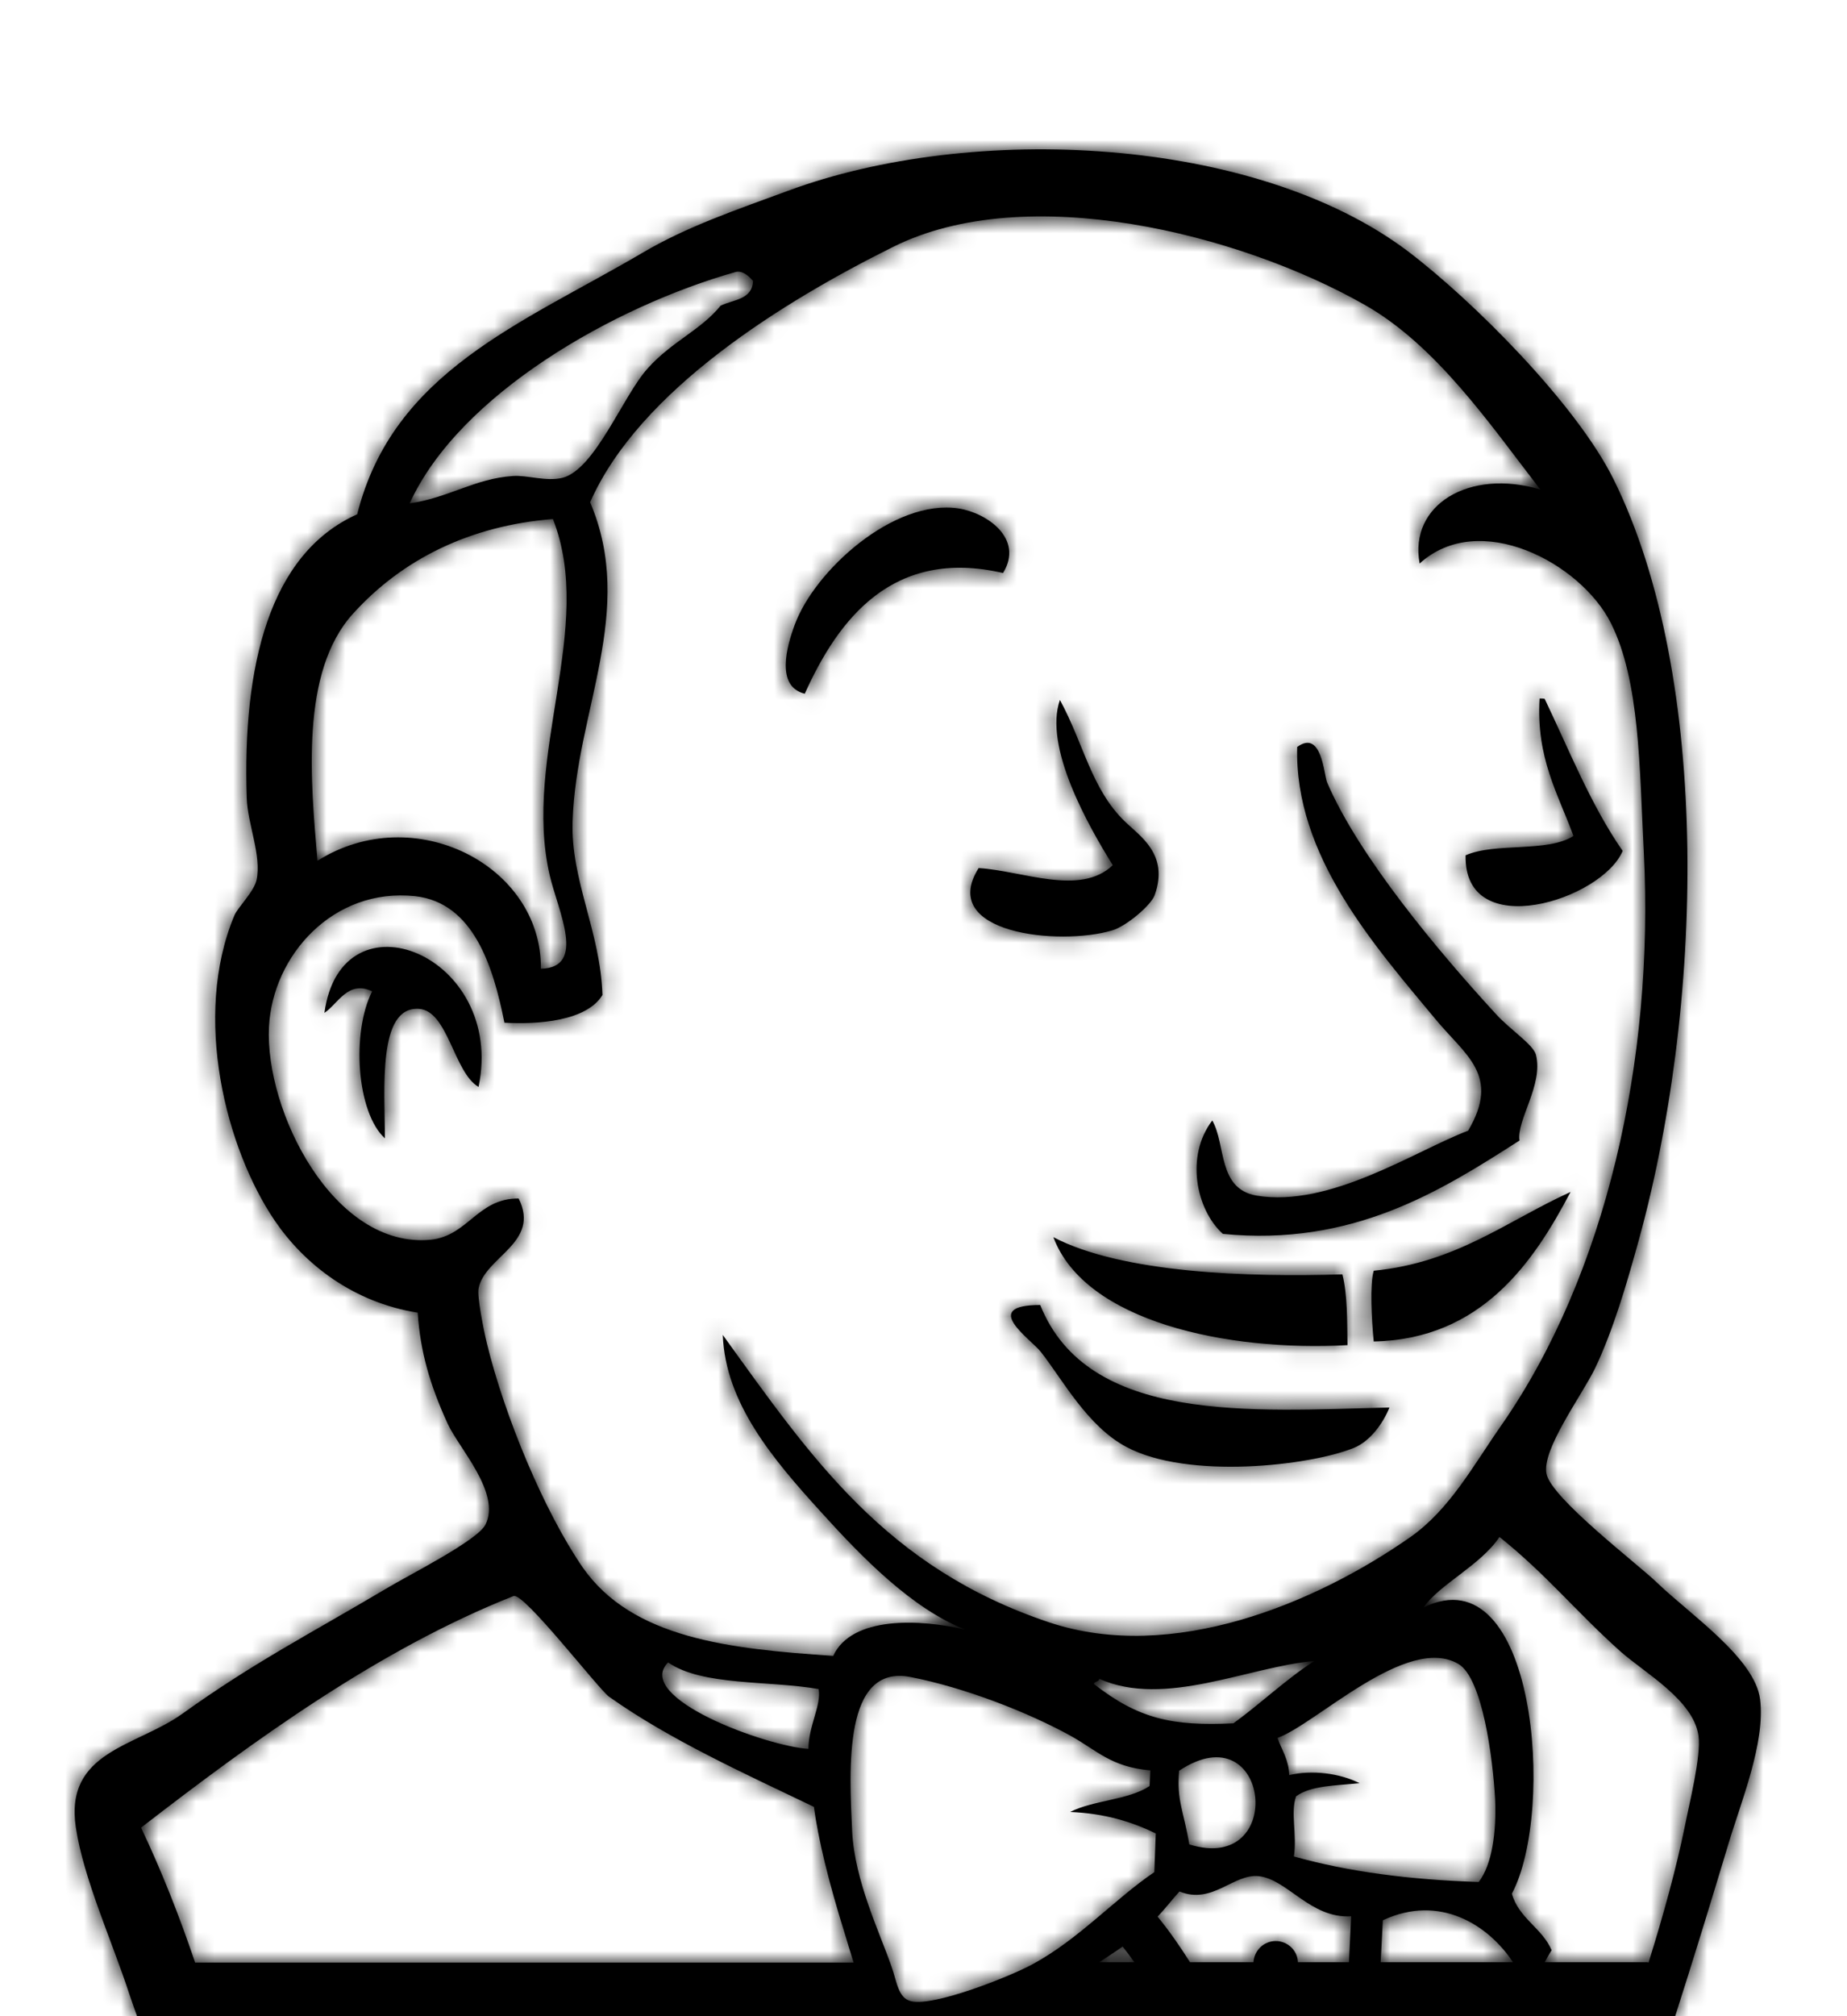 <svg width="99" height="108" viewBox="0 0 99 108" fill="none" xmlns="http://www.w3.org/2000/svg">
<g filter="url(#filter0_dd_14_39)">
<mask id="path-1-inside-1_14_39" fill="white">
<path d="M94.341 83.023C94.068 80.835 90.629 78.51 88.832 76.791C87.836 75.814 83.167 72.278 82.893 70.949C82.62 69.66 84.788 66.749 85.492 65.303C86.488 63.213 87.211 60.673 87.699 58.934C91.372 46.021 91.743 28.282 86.488 17.674C84.495 13.649 78.947 8.101 75.469 5.463C67.264 -0.73 52.104 -1.433 42.238 2.22C39.483 3.236 36.807 4.135 34.404 5.561C27.937 9.351 21.06 11.91 19.146 19.549C14.418 21.659 12.992 27.715 13.226 34.748C13.265 36.116 14.027 37.835 13.754 39.125C13.617 39.769 12.738 40.609 12.562 41.039C10.296 46.451 12.113 53.542 14.731 57.391C16.313 59.716 18.931 61.767 22.389 62.314C22.526 64.385 23.034 66.163 23.991 68.253C24.596 69.582 26.863 71.965 26.023 73.665C25.593 74.525 21.92 76.361 20.689 77.103C16.567 79.545 13.578 81.069 9.768 83.804C7.307 85.563 3.458 85.797 4.064 89.88C4.474 92.635 6.037 96.054 6.936 98.828C7.072 99.219 7.209 99.629 7.346 100H89.79C90.747 97.011 91.684 93.963 92.642 90.779C93.306 88.552 94.635 85.348 94.341 83.023ZM39.405 6.577C39.757 6.479 40.069 6.714 40.362 7.046C40.323 8.062 39.307 8.042 38.624 8.374C37.569 9.683 36.006 10.289 34.716 11.735C33.388 13.2 31.903 17.146 30.145 17.596C29.266 17.81 28.25 17.439 27.488 17.498C25.456 17.634 24.03 18.67 21.959 18.963C24.616 13.122 32.919 8.413 39.405 6.577ZM18.931 24.863C21.568 21.952 25.202 20.155 29.637 19.803C31.923 25.605 27.996 32.502 29.461 38.871C29.91 40.805 31.454 43.833 28.992 43.891C29.051 38.363 22.194 34.846 17.016 38.109C16.665 33.908 16.059 28.008 18.931 24.863ZM26.101 63.975C25.905 63.174 25.573 61.455 25.651 61.025C25.964 59.325 28.992 58.583 27.8 56.199C25.593 56.18 25.104 58.192 23.092 58.407C17.876 58.915 14.184 51.491 14.418 46.998C14.613 43.188 17.856 39.535 22.252 40.004C25.378 40.355 26.433 43.755 27.038 46.783C28.836 46.88 31.434 46.705 32.294 45.298C32.177 41.879 30.575 39.125 30.692 35.979C30.887 30.06 34.111 24.726 31.63 18.904C34.286 12.868 42.082 8.101 47.864 5.229C55.015 1.654 66.404 4.506 73.125 8.316C76.974 10.484 79.845 14.704 82.561 18.221C78.751 17.087 75.508 19.041 76.094 22.186C79.279 19.276 84.73 22.147 86.351 25.39C87.894 28.477 87.875 33.068 88.109 37.659C88.676 48.795 86.078 60.302 80.471 68.351C78.966 70.5 77.716 72.844 75.606 74.329C70.527 77.885 62.829 81.108 56.226 78.901C47.493 75.97 43.527 70.148 38.741 63.506C38.878 67.159 41.437 70.168 43.977 72.962C46.184 75.404 48.861 78.158 51.733 79.291C49.33 78.725 45.657 78.549 44.66 80.698C39.073 80.327 33.896 79.76 31.239 75.97C29.168 72.962 27.058 67.882 26.101 63.975ZM69.472 88.22C70.273 87.633 71.64 87.653 72.871 87.516C71.816 86.989 70.331 86.793 69.1 87.086C69.081 86.266 68.71 85.758 68.475 85.094C70.546 84.351 75.411 79.526 78.165 81.128C79.474 81.89 80.021 86.246 80.138 88.356C80.217 90.115 79.982 91.873 79.259 92.811C75.587 92.693 72.265 92.264 69.354 91.443C69.53 90.251 69.159 89.079 69.472 88.22ZM66.111 84.312C62.829 84.469 61.032 84.078 58.629 82.202C58.668 82.046 58.902 82.105 58.922 81.929C62.438 83.492 66.893 81.284 70.448 80.972C68.905 81.968 67.596 83.238 66.111 84.312ZM63.747 90.798C63.435 88.962 63.064 88.454 63.2 86.852C68.085 83.609 69.003 92.439 63.747 90.798ZM43.332 85.68C41.066 85.543 33.935 82.945 35.81 81.05C37.647 82.32 41.183 82.007 43.879 82.476C44.035 83.335 43.332 84.469 43.332 85.68ZM10.452 97.109C9.612 94.627 8.655 92.205 7.561 89.9C13.578 85.25 20.318 80.346 27.527 77.494C28.074 77.279 32.059 82.456 32.645 82.886C35.869 85.172 39.874 86.989 43.625 88.786C43.859 90.505 44.387 92.733 45.325 95.722C45.461 96.171 45.598 96.64 45.754 97.128H10.452V97.109ZM57.457 98.222H57.3C57.359 98.183 57.398 98.144 57.457 98.124V98.222ZM58.922 97.109C59.332 96.835 59.762 96.562 60.172 96.269C60.387 96.542 60.602 96.816 60.797 97.109H58.922ZM61.872 92.283C59.762 93.709 57.847 95.858 55.366 97.206C54.194 97.851 50.092 99.492 48.841 99.199C48.138 99.043 48.079 98.164 47.786 97.343C47.181 95.585 45.813 92.772 45.676 90.115C45.52 86.754 45.188 81.128 48.802 81.831C51.713 82.398 55.112 83.726 57.379 84.977C58.766 85.738 59.547 86.657 61.657 86.832C61.638 87.106 61.638 87.379 61.618 87.672C60.465 88.434 58.629 88.415 57.359 89.06C59.215 89.138 60.68 89.587 61.95 90.212C61.931 90.876 61.892 91.58 61.872 92.283ZM72.304 97.109H69.569C69.55 96.484 69.022 95.975 68.378 95.975C67.733 95.975 67.225 96.484 67.186 97.109H63.786C63.239 96.249 62.673 95.428 62.048 94.667C62.458 94.237 62.829 93.748 63.22 93.319C64.978 94.041 66.111 92.361 67.459 92.498C69.003 92.654 70.234 94.784 72.422 94.647L72.304 97.109ZM74.004 97.109C74.043 96.327 74.082 95.585 74.121 94.862C77.169 93.436 79.787 95.116 81.096 97.109H74.004ZM90.297 89.88C89.848 92.068 89.164 94.569 88.363 97.128C88.324 97.109 88.285 97.109 88.246 97.109H82.795C82.913 96.894 83.03 96.679 83.167 96.464C82.659 95.272 81.408 94.764 81.037 93.436C83.401 89.001 82.307 75.189 76.309 78.1C77.149 76.869 79.357 75.853 80.373 74.329C82.913 76.361 84.436 78.295 86.859 80.464C88.188 81.636 90.766 83.062 91.04 84.977C91.196 86.051 90.532 88.669 90.297 89.88ZM42.59 25.488C43.645 22.577 47.903 18.709 51.381 19.236C52.885 19.471 54.897 20.838 53.764 22.695C47.864 21.327 44.934 25.156 43.136 29.161C41.554 28.77 42.179 26.602 42.59 25.488ZM78.556 37.816C80.158 37.112 82.932 37.679 84.339 36.78C83.518 34.533 82.327 32.599 82.522 29.415C82.62 29.415 82.717 29.415 82.795 29.434C84.124 32.209 85.277 35.139 86.976 37.581C85.863 40.219 78.458 42.543 78.556 37.816ZM59.645 38.343C58.316 36.214 55.933 31.994 56.812 29.493C58.082 31.818 58.492 34.26 60.289 35.999C61.09 36.78 62.673 37.757 61.892 39.945C61.716 40.473 60.368 41.625 59.606 41.84C56.792 42.68 50.248 42.016 52.455 38.499C54.78 38.636 57.906 40.023 59.645 38.343ZM64.978 52.019C65.721 53.308 65.252 55.672 67.342 56.043C71.288 56.707 75.86 53.64 78.693 52.566C80.451 49.596 78.537 48.522 76.954 46.607C73.711 42.7 69.374 37.855 69.53 32.013C70.839 31.056 70.956 33.459 71.132 33.908C72.832 37.874 77.071 42.934 80.178 46.314C80.939 47.154 82.19 47.955 82.327 48.502C82.737 50.104 81.272 52.019 81.447 53.093C77.208 55.809 72.5 58.778 65.545 58.094C64.099 56.785 63.532 53.914 64.978 52.019ZM25.651 50.221C24.323 49.459 24.01 46.119 22.448 46.041C20.22 45.904 20.631 50.377 20.631 52.976C19.107 51.589 18.833 47.291 19.947 45.103C18.657 44.477 18.091 45.806 17.388 46.255C18.306 39.593 27.117 43.169 25.651 50.221ZM84.183 55.848C82.209 59.599 79.416 63.74 73.633 63.858C73.516 62.646 73.418 60.81 73.633 60.068C78.068 59.638 80.783 57.391 84.183 55.848ZM56.46 58.27C60.153 60.204 66.932 60.419 71.953 60.263C72.226 61.357 72.207 62.724 72.226 64.053C65.779 64.405 58.16 62.803 56.46 58.27ZM74.473 67.394C74.141 68.234 73.438 69.211 72.558 69.562C70.195 70.52 63.65 71.262 60.368 69.504C58.277 68.39 56.949 65.889 55.796 64.424C55.249 63.721 52.495 61.904 55.757 61.904C58.316 68.292 67.088 67.57 74.473 67.394Z"/>
</mask>
<path d="M94.341 83.023C94.068 80.835 90.629 78.51 88.832 76.791C87.836 75.814 83.167 72.278 82.893 70.949C82.62 69.66 84.788 66.749 85.492 65.303C86.488 63.213 87.211 60.673 87.699 58.934C91.372 46.021 91.743 28.282 86.488 17.674C84.495 13.649 78.947 8.101 75.469 5.463C67.264 -0.73 52.104 -1.433 42.238 2.22C39.483 3.236 36.807 4.135 34.404 5.561C27.937 9.351 21.06 11.91 19.146 19.549C14.418 21.659 12.992 27.715 13.226 34.748C13.265 36.116 14.027 37.835 13.754 39.125C13.617 39.769 12.738 40.609 12.562 41.039C10.296 46.451 12.113 53.542 14.731 57.391C16.313 59.716 18.931 61.767 22.389 62.314C22.526 64.385 23.034 66.163 23.991 68.253C24.596 69.582 26.863 71.965 26.023 73.665C25.593 74.525 21.92 76.361 20.689 77.103C16.567 79.545 13.578 81.069 9.768 83.804C7.307 85.563 3.458 85.797 4.064 89.88C4.474 92.635 6.037 96.054 6.936 98.828C7.072 99.219 7.209 99.629 7.346 100H89.79C90.747 97.011 91.684 93.963 92.642 90.779C93.306 88.552 94.635 85.348 94.341 83.023ZM39.405 6.577C39.757 6.479 40.069 6.714 40.362 7.046C40.323 8.062 39.307 8.042 38.624 8.374C37.569 9.683 36.006 10.289 34.716 11.735C33.388 13.2 31.903 17.146 30.145 17.596C29.266 17.81 28.25 17.439 27.488 17.498C25.456 17.634 24.03 18.67 21.959 18.963C24.616 13.122 32.919 8.413 39.405 6.577ZM18.931 24.863C21.568 21.952 25.202 20.155 29.637 19.803C31.923 25.605 27.996 32.502 29.461 38.871C29.91 40.805 31.454 43.833 28.992 43.891C29.051 38.363 22.194 34.846 17.016 38.109C16.665 33.908 16.059 28.008 18.931 24.863ZM26.101 63.975C25.905 63.174 25.573 61.455 25.651 61.025C25.964 59.325 28.992 58.583 27.8 56.199C25.593 56.18 25.104 58.192 23.092 58.407C17.876 58.915 14.184 51.491 14.418 46.998C14.613 43.188 17.856 39.535 22.252 40.004C25.378 40.355 26.433 43.755 27.038 46.783C28.836 46.88 31.434 46.705 32.294 45.298C32.177 41.879 30.575 39.125 30.692 35.979C30.887 30.06 34.111 24.726 31.63 18.904C34.286 12.868 42.082 8.101 47.864 5.229C55.015 1.654 66.404 4.506 73.125 8.316C76.974 10.484 79.845 14.704 82.561 18.221C78.751 17.087 75.508 19.041 76.094 22.186C79.279 19.276 84.73 22.147 86.351 25.39C87.894 28.477 87.875 33.068 88.109 37.659C88.676 48.795 86.078 60.302 80.471 68.351C78.966 70.5 77.716 72.844 75.606 74.329C70.527 77.885 62.829 81.108 56.226 78.901C47.493 75.97 43.527 70.148 38.741 63.506C38.878 67.159 41.437 70.168 43.977 72.962C46.184 75.404 48.861 78.158 51.733 79.291C49.33 78.725 45.657 78.549 44.66 80.698C39.073 80.327 33.896 79.76 31.239 75.97C29.168 72.962 27.058 67.882 26.101 63.975ZM69.472 88.22C70.273 87.633 71.64 87.653 72.871 87.516C71.816 86.989 70.331 86.793 69.1 87.086C69.081 86.266 68.71 85.758 68.475 85.094C70.546 84.351 75.411 79.526 78.165 81.128C79.474 81.89 80.021 86.246 80.138 88.356C80.217 90.115 79.982 91.873 79.259 92.811C75.587 92.693 72.265 92.264 69.354 91.443C69.53 90.251 69.159 89.079 69.472 88.22ZM66.111 84.312C62.829 84.469 61.032 84.078 58.629 82.202C58.668 82.046 58.902 82.105 58.922 81.929C62.438 83.492 66.893 81.284 70.448 80.972C68.905 81.968 67.596 83.238 66.111 84.312ZM63.747 90.798C63.435 88.962 63.064 88.454 63.2 86.852C68.085 83.609 69.003 92.439 63.747 90.798ZM43.332 85.68C41.066 85.543 33.935 82.945 35.81 81.05C37.647 82.32 41.183 82.007 43.879 82.476C44.035 83.335 43.332 84.469 43.332 85.68ZM10.452 97.109C9.612 94.627 8.655 92.205 7.561 89.9C13.578 85.25 20.318 80.346 27.527 77.494C28.074 77.279 32.059 82.456 32.645 82.886C35.869 85.172 39.874 86.989 43.625 88.786C43.859 90.505 44.387 92.733 45.325 95.722C45.461 96.171 45.598 96.64 45.754 97.128H10.452V97.109ZM57.457 98.222H57.3C57.359 98.183 57.398 98.144 57.457 98.124V98.222ZM58.922 97.109C59.332 96.835 59.762 96.562 60.172 96.269C60.387 96.542 60.602 96.816 60.797 97.109H58.922ZM61.872 92.283C59.762 93.709 57.847 95.858 55.366 97.206C54.194 97.851 50.092 99.492 48.841 99.199C48.138 99.043 48.079 98.164 47.786 97.343C47.181 95.585 45.813 92.772 45.676 90.115C45.52 86.754 45.188 81.128 48.802 81.831C51.713 82.398 55.112 83.726 57.379 84.977C58.766 85.738 59.547 86.657 61.657 86.832C61.638 87.106 61.638 87.379 61.618 87.672C60.465 88.434 58.629 88.415 57.359 89.06C59.215 89.138 60.68 89.587 61.95 90.212C61.931 90.876 61.892 91.58 61.872 92.283ZM72.304 97.109H69.569C69.55 96.484 69.022 95.975 68.378 95.975C67.733 95.975 67.225 96.484 67.186 97.109H63.786C63.239 96.249 62.673 95.428 62.048 94.667C62.458 94.237 62.829 93.748 63.22 93.319C64.978 94.041 66.111 92.361 67.459 92.498C69.003 92.654 70.234 94.784 72.422 94.647L72.304 97.109ZM74.004 97.109C74.043 96.327 74.082 95.585 74.121 94.862C77.169 93.436 79.787 95.116 81.096 97.109H74.004ZM90.297 89.88C89.848 92.068 89.164 94.569 88.363 97.128C88.324 97.109 88.285 97.109 88.246 97.109H82.795C82.913 96.894 83.03 96.679 83.167 96.464C82.659 95.272 81.408 94.764 81.037 93.436C83.401 89.001 82.307 75.189 76.309 78.1C77.149 76.869 79.357 75.853 80.373 74.329C82.913 76.361 84.436 78.295 86.859 80.464C88.188 81.636 90.766 83.062 91.04 84.977C91.196 86.051 90.532 88.669 90.297 89.88ZM42.59 25.488C43.645 22.577 47.903 18.709 51.381 19.236C52.885 19.471 54.897 20.838 53.764 22.695C47.864 21.327 44.934 25.156 43.136 29.161C41.554 28.77 42.179 26.602 42.59 25.488ZM78.556 37.816C80.158 37.112 82.932 37.679 84.339 36.78C83.518 34.533 82.327 32.599 82.522 29.415C82.62 29.415 82.717 29.415 82.795 29.434C84.124 32.209 85.277 35.139 86.976 37.581C85.863 40.219 78.458 42.543 78.556 37.816ZM59.645 38.343C58.316 36.214 55.933 31.994 56.812 29.493C58.082 31.818 58.492 34.26 60.289 35.999C61.09 36.78 62.673 37.757 61.892 39.945C61.716 40.473 60.368 41.625 59.606 41.84C56.792 42.68 50.248 42.016 52.455 38.499C54.78 38.636 57.906 40.023 59.645 38.343ZM64.978 52.019C65.721 53.308 65.252 55.672 67.342 56.043C71.288 56.707 75.86 53.64 78.693 52.566C80.451 49.596 78.537 48.522 76.954 46.607C73.711 42.7 69.374 37.855 69.53 32.013C70.839 31.056 70.956 33.459 71.132 33.908C72.832 37.874 77.071 42.934 80.178 46.314C80.939 47.154 82.19 47.955 82.327 48.502C82.737 50.104 81.272 52.019 81.447 53.093C77.208 55.809 72.5 58.778 65.545 58.094C64.099 56.785 63.532 53.914 64.978 52.019ZM25.651 50.221C24.323 49.459 24.01 46.119 22.448 46.041C20.22 45.904 20.631 50.377 20.631 52.976C19.107 51.589 18.833 47.291 19.947 45.103C18.657 44.477 18.091 45.806 17.388 46.255C18.306 39.593 27.117 43.169 25.651 50.221ZM84.183 55.848C82.209 59.599 79.416 63.74 73.633 63.858C73.516 62.646 73.418 60.81 73.633 60.068C78.068 59.638 80.783 57.391 84.183 55.848ZM56.46 58.27C60.153 60.204 66.932 60.419 71.953 60.263C72.226 61.357 72.207 62.724 72.226 64.053C65.779 64.405 58.16 62.803 56.46 58.27ZM74.473 67.394C74.141 68.234 73.438 69.211 72.558 69.562C70.195 70.52 63.65 71.262 60.368 69.504C58.277 68.39 56.949 65.889 55.796 64.424C55.249 63.721 52.495 61.904 55.757 61.904C58.316 68.292 67.088 67.57 74.473 67.394Z" fill="black"/>
<path d="M94.341 83.023C94.068 80.835 90.629 78.51 88.832 76.791C87.836 75.814 83.167 72.278 82.893 70.949C82.62 69.66 84.788 66.749 85.492 65.303C86.488 63.213 87.211 60.673 87.699 58.934C91.372 46.021 91.743 28.282 86.488 17.674C84.495 13.649 78.947 8.101 75.469 5.463C67.264 -0.73 52.104 -1.433 42.238 2.22C39.483 3.236 36.807 4.135 34.404 5.561C27.937 9.351 21.06 11.91 19.146 19.549C14.418 21.659 12.992 27.715 13.226 34.748C13.265 36.116 14.027 37.835 13.754 39.125C13.617 39.769 12.738 40.609 12.562 41.039C10.296 46.451 12.113 53.542 14.731 57.391C16.313 59.716 18.931 61.767 22.389 62.314C22.526 64.385 23.034 66.163 23.991 68.253C24.596 69.582 26.863 71.965 26.023 73.665C25.593 74.525 21.92 76.361 20.689 77.103C16.567 79.545 13.578 81.069 9.768 83.804C7.307 85.563 3.458 85.797 4.064 89.88C4.474 92.635 6.037 96.054 6.936 98.828C7.072 99.219 7.209 99.629 7.346 100H89.79C90.747 97.011 91.684 93.963 92.642 90.779C93.306 88.552 94.635 85.348 94.341 83.023ZM39.405 6.577C39.757 6.479 40.069 6.714 40.362 7.046C40.323 8.062 39.307 8.042 38.624 8.374C37.569 9.683 36.006 10.289 34.716 11.735C33.388 13.2 31.903 17.146 30.145 17.596C29.266 17.81 28.25 17.439 27.488 17.498C25.456 17.634 24.03 18.67 21.959 18.963C24.616 13.122 32.919 8.413 39.405 6.577ZM18.931 24.863C21.568 21.952 25.202 20.155 29.637 19.803C31.923 25.605 27.996 32.502 29.461 38.871C29.91 40.805 31.454 43.833 28.992 43.891C29.051 38.363 22.194 34.846 17.016 38.109C16.665 33.908 16.059 28.008 18.931 24.863ZM26.101 63.975C25.905 63.174 25.573 61.455 25.651 61.025C25.964 59.325 28.992 58.583 27.8 56.199C25.593 56.18 25.104 58.192 23.092 58.407C17.876 58.915 14.184 51.491 14.418 46.998C14.613 43.188 17.856 39.535 22.252 40.004C25.378 40.355 26.433 43.755 27.038 46.783C28.836 46.88 31.434 46.705 32.294 45.298C32.177 41.879 30.575 39.125 30.692 35.979C30.887 30.06 34.111 24.726 31.63 18.904C34.286 12.868 42.082 8.101 47.864 5.229C55.015 1.654 66.404 4.506 73.125 8.316C76.974 10.484 79.845 14.704 82.561 18.221C78.751 17.087 75.508 19.041 76.094 22.186C79.279 19.276 84.73 22.147 86.351 25.39C87.894 28.477 87.875 33.068 88.109 37.659C88.676 48.795 86.078 60.302 80.471 68.351C78.966 70.5 77.716 72.844 75.606 74.329C70.527 77.885 62.829 81.108 56.226 78.901C47.493 75.97 43.527 70.148 38.741 63.506C38.878 67.159 41.437 70.168 43.977 72.962C46.184 75.404 48.861 78.158 51.733 79.291C49.33 78.725 45.657 78.549 44.66 80.698C39.073 80.327 33.896 79.76 31.239 75.97C29.168 72.962 27.058 67.882 26.101 63.975ZM69.472 88.22C70.273 87.633 71.64 87.653 72.871 87.516C71.816 86.989 70.331 86.793 69.1 87.086C69.081 86.266 68.71 85.758 68.475 85.094C70.546 84.351 75.411 79.526 78.165 81.128C79.474 81.89 80.021 86.246 80.138 88.356C80.217 90.115 79.982 91.873 79.259 92.811C75.587 92.693 72.265 92.264 69.354 91.443C69.53 90.251 69.159 89.079 69.472 88.22ZM66.111 84.312C62.829 84.469 61.032 84.078 58.629 82.202C58.668 82.046 58.902 82.105 58.922 81.929C62.438 83.492 66.893 81.284 70.448 80.972C68.905 81.968 67.596 83.238 66.111 84.312ZM63.747 90.798C63.435 88.962 63.064 88.454 63.2 86.852C68.085 83.609 69.003 92.439 63.747 90.798ZM43.332 85.68C41.066 85.543 33.935 82.945 35.81 81.05C37.647 82.32 41.183 82.007 43.879 82.476C44.035 83.335 43.332 84.469 43.332 85.68ZM10.452 97.109C9.612 94.627 8.655 92.205 7.561 89.9C13.578 85.25 20.318 80.346 27.527 77.494C28.074 77.279 32.059 82.456 32.645 82.886C35.869 85.172 39.874 86.989 43.625 88.786C43.859 90.505 44.387 92.733 45.325 95.722C45.461 96.171 45.598 96.64 45.754 97.128H10.452V97.109ZM57.457 98.222H57.3C57.359 98.183 57.398 98.144 57.457 98.124V98.222ZM58.922 97.109C59.332 96.835 59.762 96.562 60.172 96.269C60.387 96.542 60.602 96.816 60.797 97.109H58.922ZM61.872 92.283C59.762 93.709 57.847 95.858 55.366 97.206C54.194 97.851 50.092 99.492 48.841 99.199C48.138 99.043 48.079 98.164 47.786 97.343C47.181 95.585 45.813 92.772 45.676 90.115C45.52 86.754 45.188 81.128 48.802 81.831C51.713 82.398 55.112 83.726 57.379 84.977C58.766 85.738 59.547 86.657 61.657 86.832C61.638 87.106 61.638 87.379 61.618 87.672C60.465 88.434 58.629 88.415 57.359 89.06C59.215 89.138 60.68 89.587 61.95 90.212C61.931 90.876 61.892 91.58 61.872 92.283ZM72.304 97.109H69.569C69.55 96.484 69.022 95.975 68.378 95.975C67.733 95.975 67.225 96.484 67.186 97.109H63.786C63.239 96.249 62.673 95.428 62.048 94.667C62.458 94.237 62.829 93.748 63.22 93.319C64.978 94.041 66.111 92.361 67.459 92.498C69.003 92.654 70.234 94.784 72.422 94.647L72.304 97.109ZM74.004 97.109C74.043 96.327 74.082 95.585 74.121 94.862C77.169 93.436 79.787 95.116 81.096 97.109H74.004ZM90.297 89.88C89.848 92.068 89.164 94.569 88.363 97.128C88.324 97.109 88.285 97.109 88.246 97.109H82.795C82.913 96.894 83.03 96.679 83.167 96.464C82.659 95.272 81.408 94.764 81.037 93.436C83.401 89.001 82.307 75.189 76.309 78.1C77.149 76.869 79.357 75.853 80.373 74.329C82.913 76.361 84.436 78.295 86.859 80.464C88.188 81.636 90.766 83.062 91.04 84.977C91.196 86.051 90.532 88.669 90.297 89.88ZM42.59 25.488C43.645 22.577 47.903 18.709 51.381 19.236C52.885 19.471 54.897 20.838 53.764 22.695C47.864 21.327 44.934 25.156 43.136 29.161C41.554 28.77 42.179 26.602 42.59 25.488ZM78.556 37.816C80.158 37.112 82.932 37.679 84.339 36.78C83.518 34.533 82.327 32.599 82.522 29.415C82.62 29.415 82.717 29.415 82.795 29.434C84.124 32.209 85.277 35.139 86.976 37.581C85.863 40.219 78.458 42.543 78.556 37.816ZM59.645 38.343C58.316 36.214 55.933 31.994 56.812 29.493C58.082 31.818 58.492 34.26 60.289 35.999C61.09 36.78 62.673 37.757 61.892 39.945C61.716 40.473 60.368 41.625 59.606 41.84C56.792 42.68 50.248 42.016 52.455 38.499C54.78 38.636 57.906 40.023 59.645 38.343ZM64.978 52.019C65.721 53.308 65.252 55.672 67.342 56.043C71.288 56.707 75.86 53.64 78.693 52.566C80.451 49.596 78.537 48.522 76.954 46.607C73.711 42.7 69.374 37.855 69.53 32.013C70.839 31.056 70.956 33.459 71.132 33.908C72.832 37.874 77.071 42.934 80.178 46.314C80.939 47.154 82.19 47.955 82.327 48.502C82.737 50.104 81.272 52.019 81.447 53.093C77.208 55.809 72.5 58.778 65.545 58.094C64.099 56.785 63.532 53.914 64.978 52.019ZM25.651 50.221C24.323 49.459 24.01 46.119 22.448 46.041C20.22 45.904 20.631 50.377 20.631 52.976C19.107 51.589 18.833 47.291 19.947 45.103C18.657 44.477 18.091 45.806 17.388 46.255C18.306 39.593 27.117 43.169 25.651 50.221ZM84.183 55.848C82.209 59.599 79.416 63.74 73.633 63.858C73.516 62.646 73.418 60.81 73.633 60.068C78.068 59.638 80.783 57.391 84.183 55.848ZM56.46 58.27C60.153 60.204 66.932 60.419 71.953 60.263C72.226 61.357 72.207 62.724 72.226 64.053C65.779 64.405 58.16 62.803 56.46 58.27ZM74.473 67.394C74.141 68.234 73.438 69.211 72.558 69.562C70.195 70.52 63.65 71.262 60.368 69.504C58.277 68.39 56.949 65.889 55.796 64.424C55.249 63.721 52.495 61.904 55.757 61.904C58.316 68.292 67.088 67.57 74.473 67.394Z" stroke="black" stroke-width="40" mask="url(#path-1-inside-1_14_39)"/>
</g>
<defs>
<filter id="filter0_dd_14_39" x="0" y="0" width="98.383" height="108" filterUnits="userSpaceOnUse" color-interpolation-filters="sRGB">
<feFlood flood-opacity="0" result="BackgroundImageFix"/>
<feColorMatrix in="SourceAlpha" type="matrix" values="0 0 0 0 0 0 0 0 0 0 0 0 0 0 0 0 0 0 127 0" result="hardAlpha"/>
<feOffset dy="4"/>
<feGaussianBlur stdDeviation="2"/>
<feComposite in2="hardAlpha" operator="out"/>
<feColorMatrix type="matrix" values="0 0 0 0 0 0 0 0 0 0 0 0 0 0 0 0 0 0 0.25 0"/>
<feBlend mode="normal" in2="BackgroundImageFix" result="effect1_dropShadow_14_39"/>
<feColorMatrix in="SourceAlpha" type="matrix" values="0 0 0 0 0 0 0 0 0 0 0 0 0 0 0 0 0 0 127 0" result="hardAlpha"/>
<feOffset dy="4"/>
<feGaussianBlur stdDeviation="2"/>
<feComposite in2="hardAlpha" operator="out"/>
<feColorMatrix type="matrix" values="0 0 0 0 0 0 0 0 0 0 0 0 0 0 0 0 0 0 0.25 0"/>
<feBlend mode="normal" in2="effect1_dropShadow_14_39" result="effect2_dropShadow_14_39"/>
<feBlend mode="normal" in="SourceGraphic" in2="effect2_dropShadow_14_39" result="shape"/>
</filter>
</defs>
</svg>
